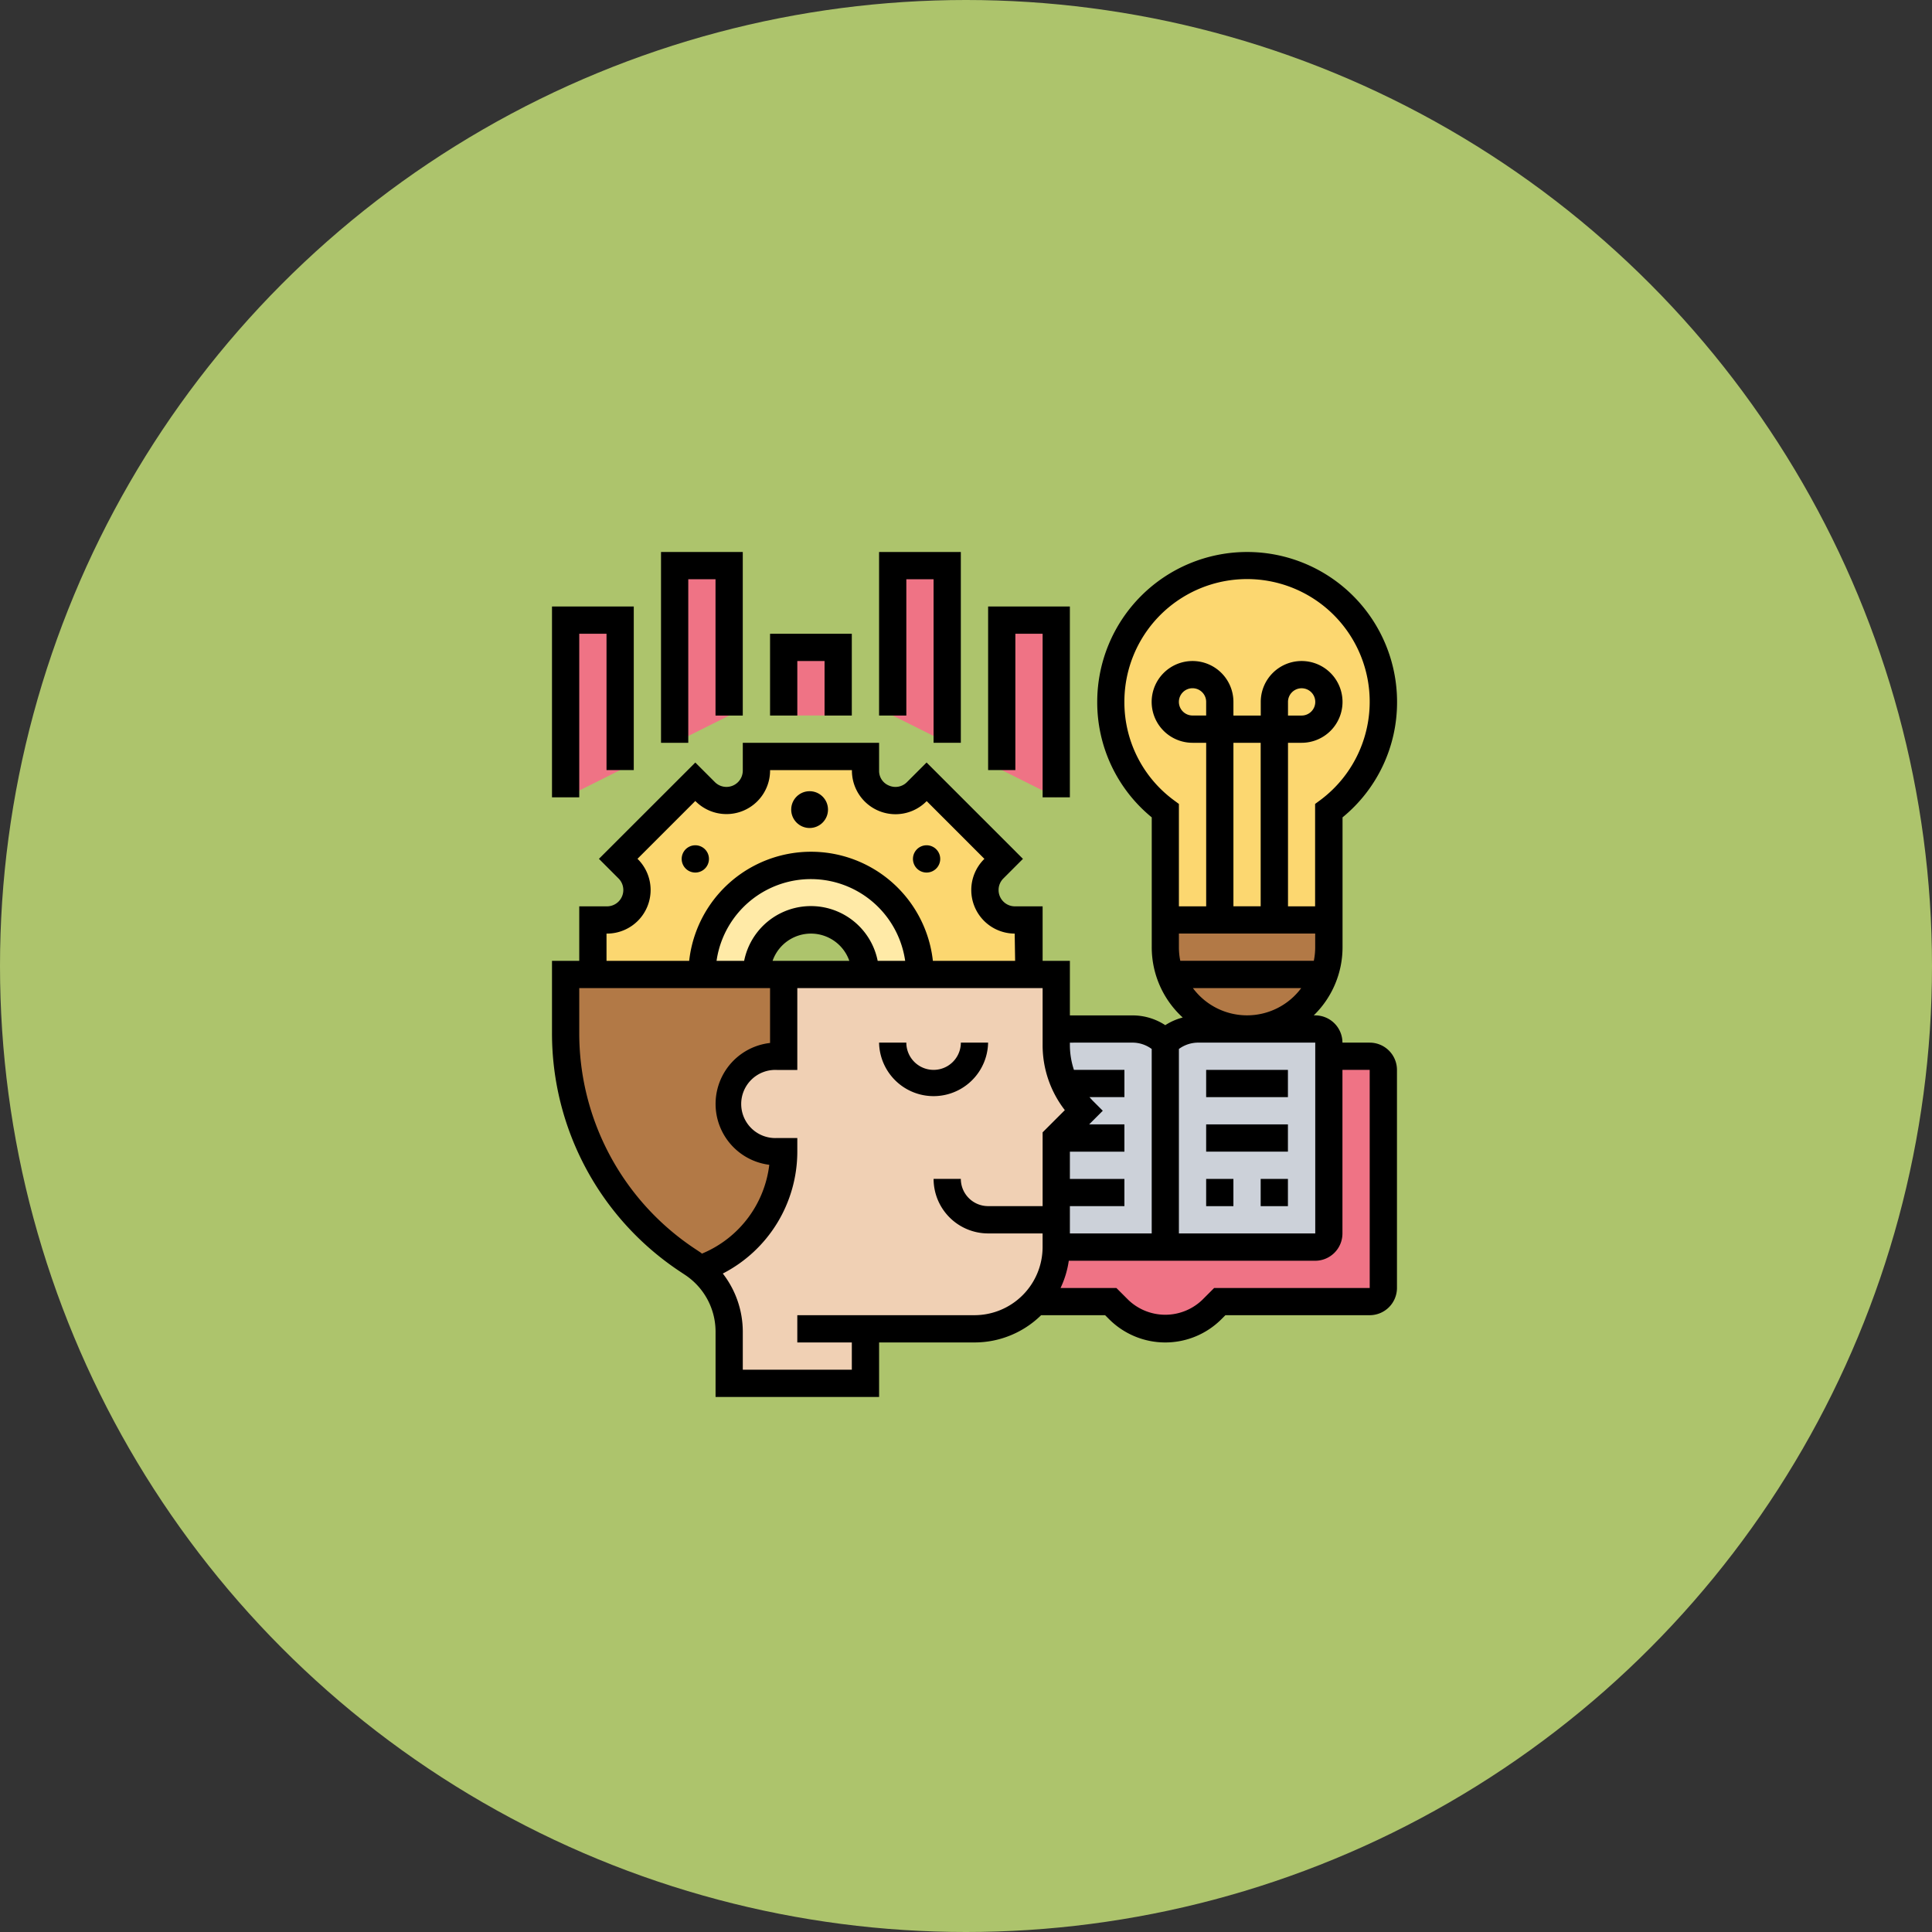 <svg xmlns="http://www.w3.org/2000/svg" width="105" height="105" viewBox="0 0 105 105"><rect x="0" y="0" width="105" height="105" fill="#333333" stroke="none"/><g transform="translate(-1465 10559)"><circle cx="52.5" cy="52.5" r="52.5" transform="translate(1465 -10559)" fill="#adc46c"/><g transform="translate(1495 -10529)"><g transform="translate(0.741 0.741)"><g transform="translate(32.59 19.258)"><path d="M50.925,27H45v1.481a4.476,4.476,0,0,0,.252,1.481h.007a4.436,4.436,0,0,0,7.325,1.659,4.273,4.273,0,0,0,1.044-1.659h.007a4.476,4.476,0,0,0,.252-1.481V27Z" transform="translate(-45 -27)" fill="#b27946"/></g><g transform="translate(26.664 25.183)"><path d="M42.925,35.741v11.11H37V40.925l1.481-1.481A5.113,5.113,0,0,1,37,35.867V35h4.14A2.516,2.516,0,0,1,42.925,35.741Z" transform="translate(-37 -35)" fill="#ccd1d9"/></g><g transform="translate(32.59 25.183)"><path d="M45,46.851V35.741A2.529,2.529,0,0,1,46.785,35h6.362a.743.743,0,0,1,.741.741V46.11a.743.743,0,0,1-.741.741Z" transform="translate(-45 -35)" fill="#ccd1d9"/></g><g transform="translate(25.531 26.664)"><path d="M54.379,37.741V49.591a.743.743,0,0,1-.741.741H45.491l-.437.437a3.576,3.576,0,0,1-5.051,0l-.437-.437h-4.1A4.422,4.422,0,0,0,36.6,47.369H50.676a.743.743,0,0,0,.741-.741V37h2.222A.743.743,0,0,1,54.379,37.741Z" transform="translate(-35.47 -37)" fill="#ef7385"/></g><g transform="translate(7.31 22.22)"><path d="M19.854,50.258V53.22H12.448V50.413a4.412,4.412,0,0,0-1.578-3.392l.459-.2a6.726,6.726,0,0,0,4.081-6.192h-.37a2.6,2.6,0,0,1-2.592-2.592,2.6,2.6,0,0,1,2.592-2.592h.37V31H30.224v3.829a5.113,5.113,0,0,0,1.481,3.577l-1.481,1.481v5.925a4.447,4.447,0,0,1-4.444,4.444Z" transform="translate(-10.87 -31)" fill="#f0d0b4"/></g><g transform="translate(0 22.22)"><path d="M12.851,31v4.444h-.37a2.6,2.6,0,0,0-2.592,2.592,2.6,2.6,0,0,0,2.592,2.592h.37A6.726,6.726,0,0,1,8.77,46.821l-.459.2c-.126-.1-.259-.207-.4-.3L7.6,46.51A14.812,14.812,0,0,1,1,34.185V31H12.851Z" transform="translate(-1 -31)" fill="#b27946"/></g><g transform="translate(7.407 16.295)"><path d="M22.851,28.925H19.888a2.963,2.963,0,0,0-5.925,0H11a5.925,5.925,0,0,1,11.851,0Z" transform="translate(-11 -23)" fill="#ffeaa7"/></g><g transform="translate(1.481 10.369)"><path d="M11.888,15h5.925v.785a1.6,1.6,0,0,0,.993,1.481l.03.007a1.6,1.6,0,0,0,1.748-.348l.556-.548,4.185,4.185-.548.556a1.6,1.6,0,0,0-.348,1.748l.007.022a1.6,1.6,0,0,0,1.489,1H26.7v2.963H20.776a5.925,5.925,0,1,0-11.851,0H3V23.888h.778a1.6,1.6,0,0,0,1.489-1l.007-.022a1.6,1.6,0,0,0-.348-1.748l-.548-.556,4.185-4.185.563.556a1.583,1.583,0,0,0,1.741.341.027.027,0,0,0,.022-.007,1.593,1.593,0,0,0,1-1.481Z" transform="translate(-3 -15)" fill="#fcd770"/></g><g transform="translate(29.627)"><path d="M48.407,1a7.4,7.4,0,0,0-4.444,13.325v5.933h8.888V14.325A7.4,7.4,0,0,0,48.407,1Z" transform="translate(-41 -1)" fill="#fcd770"/></g><g transform="translate(11.851 4.444)"><path d="M17,7h2.963v3.7H17Z" transform="translate(-17 -7)" fill="#ef7385"/></g><g transform="translate(23.702 2.963)"><path d="M33,5v8.147l2.963,1.481V5Z" transform="translate(-33 -5)" fill="#ef7385"/></g><g transform="translate(17.776)"><path d="M25,9.147l2.963,1.481V1H25Z" transform="translate(-25 -1)" fill="#ef7385"/></g><g transform="translate(5.925)"><path d="M9,10.629l2.963-1.481V1H9Z" transform="translate(-9 -1)" fill="#ef7385"/></g><g transform="translate(0 2.963)"><path d="M1,14.629l2.963-1.481V5H1Z" transform="translate(-1 -5)" fill="#ef7385"/></g></g><g transform="translate(0)"><circle cx="1" cy="1" r="1" transform="translate(13 13)"/><path d="M10.256,23a.741.741,0,1,0-.524-.217A.739.739,0,0,0,10.256,23Z" transform="translate(-2.467 -5.579)"/><path d="M27.226,23a.741.741,0,1,0-.524-.217A.739.739,0,0,0,27.226,23Z" transform="translate(-6.868 -5.579)"/><path d="M17.481,7.481h1.481v2.963h1.481V6H16v4.444h1.481Z" transform="translate(-4.149 -1.556)"/><path d="M33.481,5.481h1.481v8.888h1.481V4H32v8.888h1.481Z" transform="translate(-8.298 -1.037)"/><path d="M25.481,1.481h1.481v8.888h1.481V0H24V8.888h1.481Z" transform="translate(-6.224)"/><path d="M9.481,1.481h1.481V8.888h1.481V0H8V10.369H9.481Z" transform="translate(-2.075)"/><path d="M1.481,5.481H2.963v7.407H4.444V4H0V14.369H1.481Z" transform="translate(0 -1.037)"/><path d="M29.925,36H28.444a1.481,1.481,0,1,1-2.963,0H24a2.963,2.963,0,0,0,5.925,0Z" transform="translate(-6.224 -9.336)"/><path d="M44.441,26.664H42.959a1.483,1.483,0,0,0-1.481-1.481H41.4a5.165,5.165,0,0,0,1.564-3.7V14.422a8.073,8.073,0,0,0,2.963-6.275,8.147,8.147,0,0,0-16.295,0,8.073,8.073,0,0,0,2.963,6.275V21.48A5.167,5.167,0,0,0,34.278,25.3a3.227,3.227,0,0,0-.948.416,3.235,3.235,0,0,0-1.784-.531h-3.4V22.22H26.664V19.258H25.147a.888.888,0,0,1-.624-1.508l1.072-1.073-5.237-5.237-1.073,1.073a.88.88,0,0,1-.976.179.857.857,0,0,1-.532-.794V10.369H10.369V11.9a.888.888,0,0,1-1.5.622l-1.08-1.08L2.551,16.676,3.624,17.75A.888.888,0,0,1,3,19.258H1.481V22.22H0v3.923A15.526,15.526,0,0,0,6.927,39.085l.313.208a3.7,3.7,0,0,1,1.649,3.081v3.547h8.888V42.959h5.185a5.164,5.164,0,0,0,3.621-1.481H30.06l.217.217a4.317,4.317,0,0,0,6.105,0l.217-.217h7.841A1.483,1.483,0,0,0,45.922,40V28.146a1.483,1.483,0,0,0-1.481-1.481ZM34.831,23.7h5.888a3.666,3.666,0,0,1-5.888,0Zm.721-14.814h-.741a.741.741,0,1,1,.741-.741Zm2.963,10.369H37.034V10.369h1.481Zm2.963,1.481v.741a3.7,3.7,0,0,1-.075.741H34.146a3.7,3.7,0,0,1-.075-.741v-.741ZM31.108,8.147a6.666,6.666,0,1,1,10.665,5.324l-.3.221v5.565H40V10.369h.741a2.222,2.222,0,1,0-2.222-2.222v.741H37.034V8.147a2.222,2.222,0,1,0-2.222,2.222h.741v8.888H34.071V13.693l-.3-.222A6.612,6.612,0,0,1,31.108,8.147ZM40,8.888V8.147a.741.741,0,1,1,.741.741Zm1.481,17.776V37.034H34.071V27.009a1.771,1.771,0,0,1,1.047-.345Zm-9.931,0a1.76,1.76,0,0,1,1.043.346V37.034H28.146V35.552h2.963V34.071H28.146V32.59h2.963V31.108H29.193l.741-.741-.524-.524c-.07-.07-.133-.144-.2-.217h1.9V28.146H28.366a4.321,4.321,0,0,1-.22-1.354v-.127ZM2.963,20.739H3A2.37,2.37,0,0,0,4.672,16.7l-.026-.026,3.143-3.143.032.033A2.37,2.37,0,0,0,11.852,11.9v-.046H16.3V11.9a2.369,2.369,0,0,0,4.037,1.664l.026-.026L23.5,16.677l-.026.026a2.368,2.368,0,0,0,1.672,4.036l.024,1.481H20.7a6.663,6.663,0,0,0-13.245,0H2.963ZM17.7,22.22a3.7,3.7,0,0,0-7.257,0h-1.5a5.178,5.178,0,0,1,10.251,0H17.7Zm-1.543,0H11.988a2.209,2.209,0,0,1,4.171,0ZM1.481,26.143V23.7H11.851v2.983a3.334,3.334,0,0,0-.042,6.621,5.992,5.992,0,0,1-3.594,4.8l-.063.027c-.032-.022-.059-.048-.092-.07l-.313-.208a14.048,14.048,0,0,1-6.266-11.71Zm21.48,15.335H13.332v1.481h2.963v1.481H10.369V42.375a5.162,5.162,0,0,0-1.086-3.161,7.456,7.456,0,0,0,4.049-6.624v-.741H12.221a1.852,1.852,0,1,1,0-3.7h1.111V23.7H26.664v3.09a5.756,5.756,0,0,0,1.207,3.543l-1.207,1.207v4.01H23.7a1.483,1.483,0,0,1-1.481-1.481H20.739A2.966,2.966,0,0,0,23.7,37.034h2.963v.741A3.708,3.708,0,0,1,22.961,41.478ZM44.441,40H35.986l-.651.651a2.905,2.905,0,0,1-4.01,0L30.674,40H27.638a5.138,5.138,0,0,0,.448-1.481H41.478a1.483,1.483,0,0,0,1.481-1.481V28.146h1.481Z" transform="translate(0)"/><path d="M48,38h4.444v1.481H48Z" transform="translate(-12.448 -9.854)"/><path d="M48,42h4.444v1.481H48Z" transform="translate(-12.448 -10.892)"/><path d="M48,46h1.481v1.481H48Z" transform="translate(-12.448 -11.929)"/><path d="M52,46h1.481v1.481H52Z" transform="translate(-13.485 -11.929)"/></g></g></g></svg>